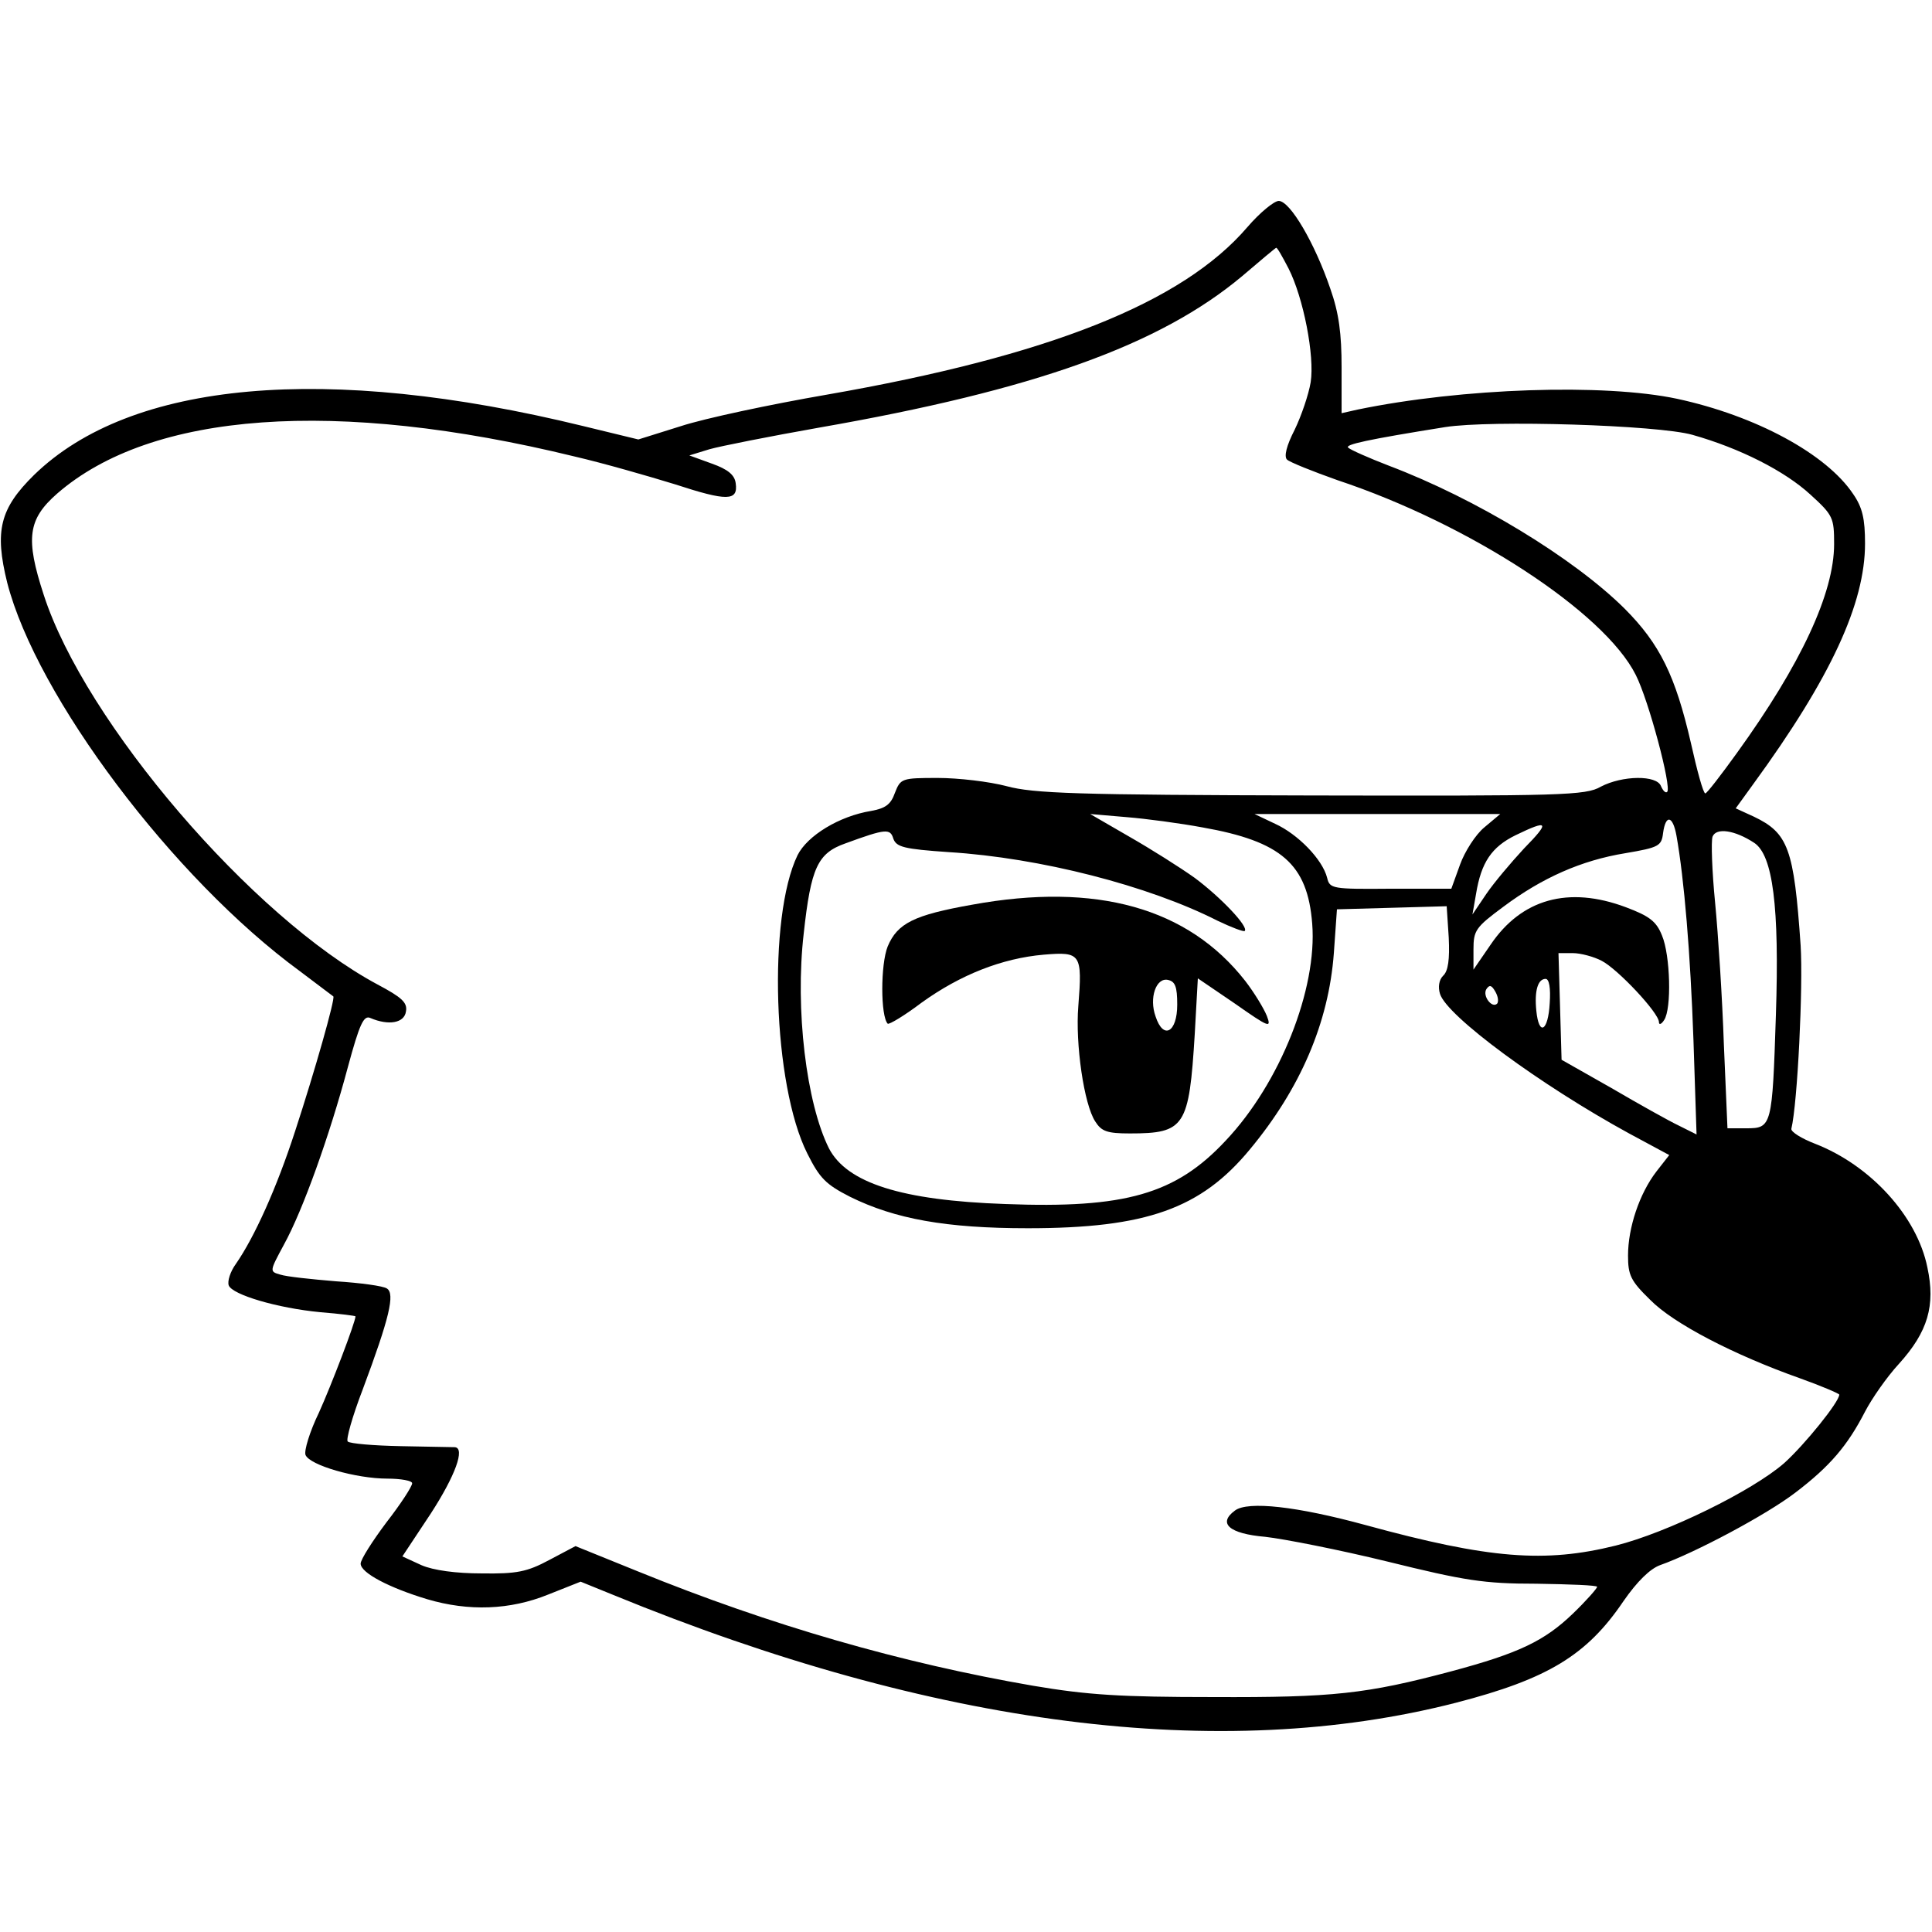 <?xml version="1.0" standalone="no"?>
<!DOCTYPE svg PUBLIC "-//W3C//DTD SVG 20010904//EN"
 "http://www.w3.org/TR/2001/REC-SVG-20010904/DTD/svg10.dtd">
<svg version="1.0" xmlns="http://www.w3.org/2000/svg"
 width="375pt" height="375pt" viewBox="0 0 375 375"
 preserveAspectRatio="xMidYMid meet">
<g transform="translate(0,375) scale(0.1,-0.1)"
fill="#000000" stroke="none">
<path d="M2421 3309 c-126 -147 -386 -250 -816 -325 -110 -19 -237 -46 -283
-61 l-83 -26 -107 26 c-499 122 -878 88 -1066 -95 -66 -65 -77 -108 -52 -209
57 -221 322 -574 568 -754 34 -26 64 -48 65 -49 4 -4 -36 -145 -74 -261 -36
-111 -79 -206 -115 -258 -11 -15 -17 -34 -14 -42 7 -18 94 -44 178 -52 38 -3
68 -7 68 -8 0 -11 -47 -134 -71 -187 -18 -37 -29 -74 -26 -82 8 -20 98 -46
159 -46 26 0 48 -4 48 -9 0 -6 -22 -40 -50 -76 -27 -36 -50 -72 -50 -80 0 -18
56 -47 129 -69 81 -24 161 -21 235 9 l63 25 64 -26 c624 -256 1179 -326 1635
-209 178 46 254 92 325 197 27 39 52 63 71 70 68 24 207 98 263 141 67 51 101
91 135 157 13 25 42 67 66 93 56 62 71 113 55 187 -20 99 -110 198 -218 240
-26 10 -47 23 -46 29 12 50 23 276 18 356 -13 188 -24 218 -91 250 l-35 16 34
47 c151 207 217 351 217 467 0 48 -5 70 -23 96 -52 78 -189 152 -342 185 -141
30 -417 21 -620 -21 l-31 -7 0 89 c0 65 -5 105 -22 153 -30 88 -78 170 -100
170 -9 0 -37 -23 -61 -51z m80 -80 c29 -57 51 -170 43 -221 -4 -24 -18 -65
-31 -92 -16 -31 -21 -52 -15 -58 5 -5 50 -23 98 -40 256 -85 518 -256 579
-378 25 -49 70 -218 61 -227 -3 -3 -8 2 -12 11 -8 22 -75 21 -117 -1 -29 -17
-75 -18 -562 -17 -457 1 -539 4 -591 18 -34 9 -94 16 -134 16 -70 0 -72 -1
-83 -29 -8 -23 -19 -30 -46 -35 -62 -10 -124 -48 -143 -86 -58 -120 -48 -446
19 -579 24 -48 36 -60 83 -84 87 -43 186 -61 345 -61 230 0 336 38 431 153 98
118 153 246 163 381 l6 85 107 3 106 3 4 -61 c2 -42 -1 -65 -11 -74 -8 -8 -10
-22 -6 -35 13 -43 195 -177 367 -271 l78 -42 -25 -32 c-33 -43 -55 -109 -55
-163 0 -38 5 -49 43 -86 45 -46 163 -107 290 -152 42 -15 77 -30 77 -32 0 -14
-67 -97 -107 -133 -62 -54 -227 -135 -327 -160 -137 -34 -245 -26 -486 40
-132 36 -228 47 -253 28 -34 -25 -11 -45 59 -51 36 -4 143 -25 237 -48 150
-37 187 -43 289 -43 65 -1 118 -3 118 -6 0 -3 -21 -27 -47 -52 -55 -53 -105
-77 -236 -112 -165 -44 -230 -51 -462 -50 -179 0 -244 4 -350 22 -255 44 -509
117 -767 222 l-121 49 -51 -27 c-43 -23 -63 -27 -131 -26 -50 0 -94 6 -117 16
l-37 17 55 83 c48 74 67 127 47 129 -5 0 -52 1 -105 2 -53 1 -99 5 -103 9 -4
3 9 49 29 101 52 139 63 186 47 196 -7 5 -52 11 -99 14 -48 4 -96 9 -108 13
-21 6 -21 6 7 58 37 67 89 213 124 344 23 85 31 102 44 96 35 -15 66 -10 69
13 3 17 -8 27 -55 52 -243 130 -568 509 -648 756 -36 110 -31 147 26 197 183
159 541 185 1004 72 56 -13 143 -38 195 -54 101 -33 123 -33 118 2 -2 16 -15
27 -46 38 l-44 16 39 12 c21 6 117 25 213 42 418 73 661 160 821 294 35 30 65
55 66 55 2 1 12 -17 24 -40z m784 -323 c92 -26 179 -70 229 -116 44 -40 46
-45 46 -96 0 -95 -64 -233 -189 -406 -31 -43 -58 -78 -61 -78 -4 0 -16 44 -28
98 -30 130 -60 192 -129 261 -99 98 -288 213 -457 277 -39 15 -75 31 -79 35
-8 6 38 16 188 40 89 14 413 4 480 -15z m-951 -762 c153 -27 204 -71 213 -187
10 -126 -62 -309 -168 -421 -97 -104 -195 -132 -428 -123 -202 7 -307 41 -342
108 -44 88 -66 270 -49 417 14 128 27 156 81 175 79 29 87 29 93 9 6 -16 20
-20 108 -26 177 -11 387 -65 521 -133 27 -13 51 -22 53 -20 8 8 -46 65 -97
103 -28 20 -85 56 -127 80 l-76 44 70 -6 c38 -3 105 -12 148 -20z m547 0 c-17
-14 -38 -47 -47 -72 l-17 -47 -118 0 c-113 -1 -118 0 -123 21 -9 36 -57 85
-101 105 l-40 19 238 0 239 0 -31 -26z m373 -16 c15 -84 27 -228 33 -397 l6
-183 -34 17 c-19 9 -78 42 -131 73 l-97 55 -3 104 -3 103 28 0 c15 0 41 -7 56
-15 31 -16 111 -101 111 -119 0 -6 5 -4 10 4 15 22 12 126 -4 164 -11 28 -25
38 -70 55 -112 42 -203 16 -263 -73 l-33 -48 0 39 c0 37 4 43 58 83 75 56 151
90 237 104 65 11 70 14 73 39 5 37 19 34 26 -5z m-296 -25 c-25 -27 -58 -66
-73 -88 l-27 -40 7 40 c10 61 30 91 77 114 64 31 67 26 16 -26z m447 11 c36
-24 49 -123 42 -334 -7 -216 -8 -220 -57 -220 l-37 0 -7 163 c-3 89 -11 213
-17 275 -6 61 -8 119 -5 128 7 18 43 13 81 -12z m-397 -311 c-3 -55 -21 -65
-26 -15 -4 39 3 62 18 62 7 0 10 -18 8 -47z m-102 -1 c-10 -10 -29 15 -21 28
6 9 10 8 17 -4 6 -10 7 -20 4 -24z"/>
<path d="M1887 1994 c-113 -20 -145 -36 -164 -81 -14 -35 -14 -135 0 -150 3
-2 33 16 66 41 75 54 156 86 237 93 72 6 75 2 67 -100 -6 -73 11 -191 33 -224
12 -19 23 -23 67 -23 107 0 115 13 126 193 l6 108 72 -49 c67 -47 71 -48 62
-24 -6 15 -25 46 -42 68 -111 142 -289 192 -530 148z m398 -194 c0 -54 -27
-69 -42 -23 -13 36 1 76 24 71 14 -3 18 -13 18 -48z"/>
</g>
</svg>

